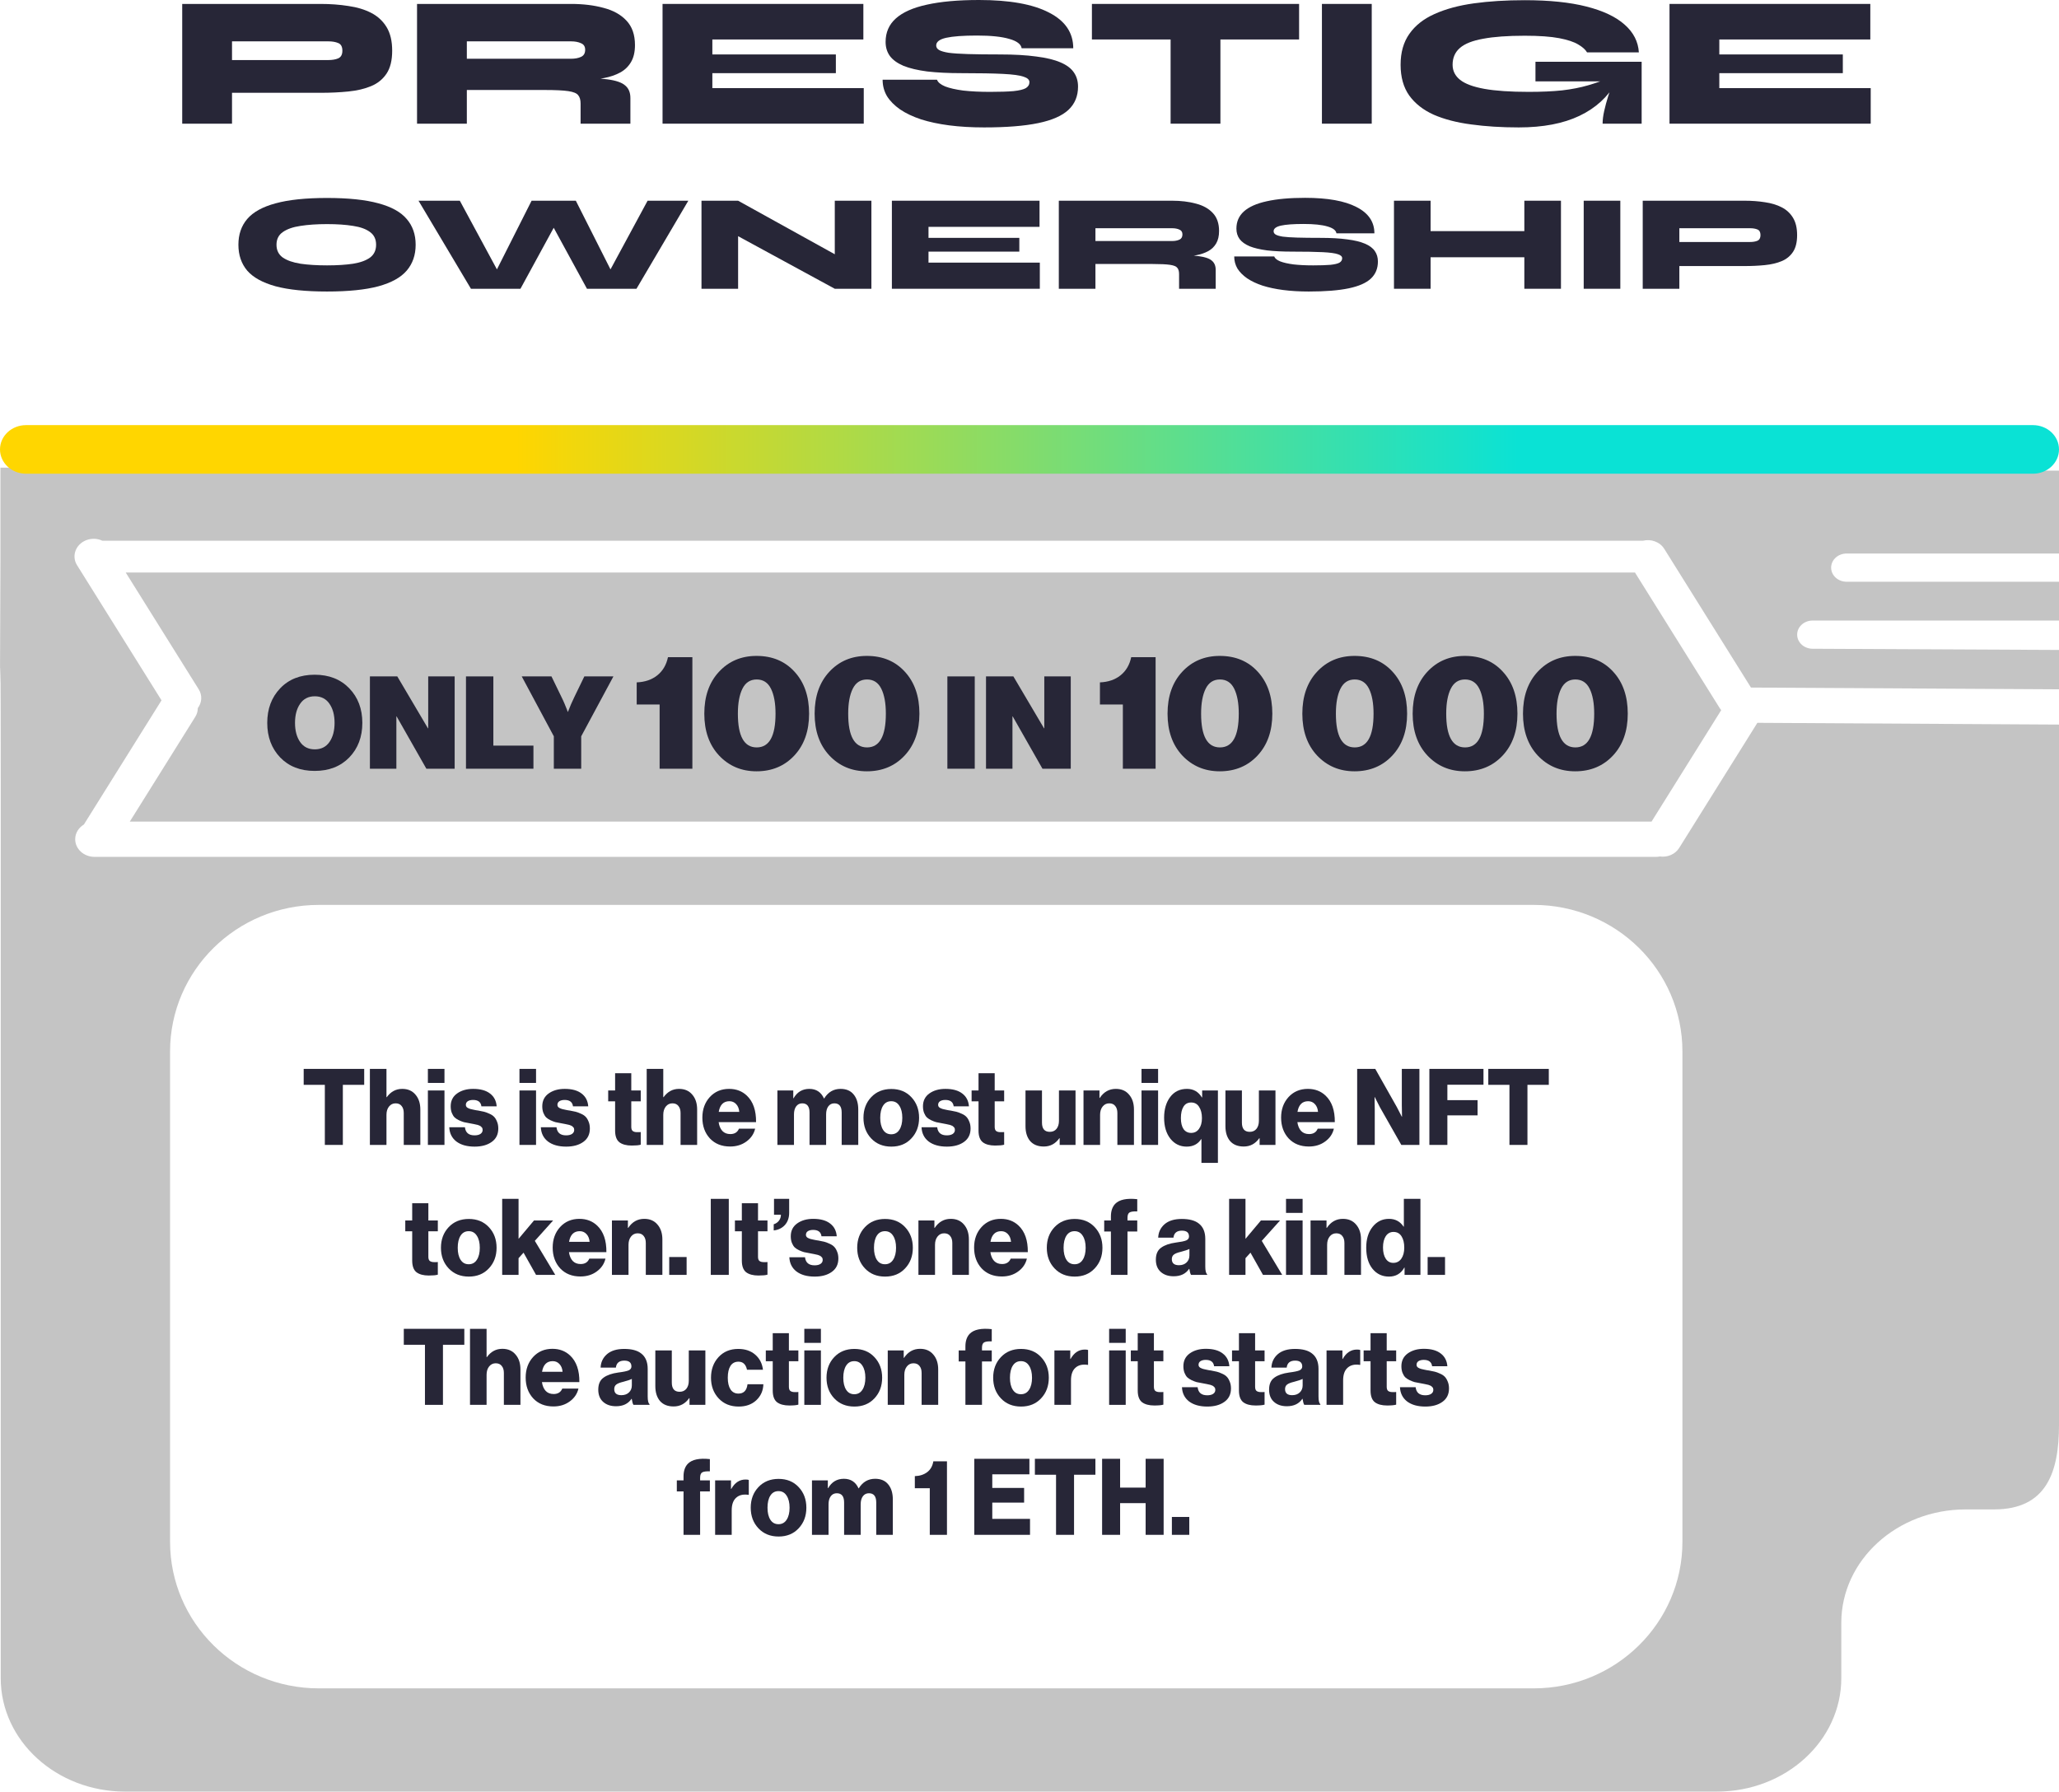 <svg width="339" height="295" viewBox="0 0 339 295" fill="none" xmlns="http://www.w3.org/2000/svg">
<path fill-rule="evenodd" clip-rule="evenodd" d="M0.072 92.255C0.072 80.937 0.072 92.255 0.073 77L339 77.492C339 91.141 339 77.492 339 91.141H304.031C302.624 91.141 301.483 92.181 301.483 93.464C301.483 94.747 302.624 95.787 304.031 95.787H339C339 102.176 339 95.787 339 102.176H298.438C297.031 102.176 295.89 103.216 295.89 104.499C295.89 105.782 297.031 106.822 298.438 106.822L339 107.018C339 110.463 339 110.436 339 112.146V113.499L288.284 113.211L274.012 90.375C273.288 89.216 271.82 88.7 270.478 89.039L270.472 89.039H16.862C15.944 88.602 14.809 88.594 13.844 89.108C12.341 89.91 11.821 91.679 12.683 93.058L26.592 115.313L13.941 135.555C13.901 135.619 13.864 135.684 13.829 135.75C12.957 136.268 12.38 137.165 12.38 138.185C12.38 139.789 13.806 141.089 15.565 141.089H272.622C272.85 141.089 273.073 141.067 273.288 141.026C274.526 141.199 275.804 140.676 276.465 139.62L289.23 119.194C289.266 119.136 289.3 119.078 289.331 119.019L339 119.307V234.63C339 242.47 336.907 248.536 328.308 248.536H323.642C312.328 248.536 303.156 256.898 303.156 267.213V276.323C303.156 286.638 293.984 295 282.67 295H20.606C9.292 295 0.12 286.638 0.12 276.323V155.41C0.12 145.095 0.12 155.41 0.12 130.147C0.119 83.639 -0.114 138.762 0.072 92.255ZM21.371 135.281H271.916L283.382 116.936C283.301 116.837 283.226 116.733 283.157 116.624L269.185 94.268H20.699L32.718 113.499C33.343 114.499 33.242 115.702 32.568 116.595C32.569 117.084 32.435 117.579 32.151 118.032L21.371 135.281Z" fill="#C4C4C4"/>
<path d="M28 173.136C28 159.806 38.961 149 52.482 149H252.518C266.039 149 277 159.806 277 173.136V253.864C277 267.194 266.039 278 252.518 278H52.482C38.961 278 28 267.194 28 253.864V173.136Z" fill="white"/>
<path d="M37.675 15.281V9.889H54.042C54.698 9.889 55.244 9.797 55.682 9.612C56.141 9.407 56.37 8.986 56.37 8.349C56.37 7.692 56.141 7.271 55.682 7.086C55.244 6.901 54.698 6.808 54.042 6.808H38.2V20.364H30V0.647H52.763C54.403 0.647 55.933 0.76 57.354 0.986C58.797 1.191 60.055 1.571 61.126 2.126C62.198 2.68 63.039 3.461 63.652 4.467C64.264 5.473 64.57 6.767 64.57 8.349C64.57 9.93 64.264 11.183 63.652 12.107C63.039 13.032 62.198 13.72 61.126 14.171C60.055 14.623 58.797 14.921 57.354 15.065C55.933 15.209 54.403 15.281 52.763 15.281H37.675Z" fill="#272637"/>
<path d="M68.662 20.364V0.647H94.016C96.005 0.647 97.788 0.863 99.362 1.294C100.958 1.705 102.215 2.403 103.134 3.389C104.074 4.375 104.544 5.72 104.544 7.425C104.544 8.554 104.326 9.489 103.888 10.228C103.451 10.967 102.85 11.543 102.084 11.953C101.319 12.364 100.444 12.662 99.46 12.847C98.476 13.032 97.449 13.145 96.377 13.186L93.983 12.754C96.585 12.775 98.586 12.878 99.985 13.062C101.406 13.247 102.39 13.586 102.937 14.079C103.506 14.551 103.79 15.239 103.79 16.143V20.364H95.59V17.067C95.59 16.451 95.459 15.989 95.197 15.681C94.956 15.352 94.409 15.127 93.556 15.003C92.726 14.88 91.436 14.818 89.686 14.818H76.862V20.364H68.662ZM76.862 9.674H94.016C94.672 9.674 95.218 9.571 95.656 9.366C96.115 9.16 96.344 8.77 96.344 8.195C96.344 7.661 96.115 7.301 95.656 7.117C95.218 6.911 94.672 6.808 94.016 6.808H76.862V9.674Z" fill="#272637"/>
<path d="M117.284 12.046V14.51H142.211V20.364H109.084V0.647H142.146V6.5H117.284V8.965H137.619V12.046H117.284Z" fill="#272637"/>
<path d="M145.316 13.124H154.27C154.423 13.555 154.871 13.925 155.615 14.233C156.358 14.521 157.353 14.747 158.599 14.911C159.867 15.055 161.333 15.127 162.994 15.127C164.634 15.127 165.924 15.085 166.865 15.003C167.827 14.901 168.505 14.736 168.898 14.51C169.292 14.264 169.489 13.935 169.489 13.524C169.489 13.134 169.171 12.836 168.537 12.631C167.903 12.405 166.777 12.251 165.159 12.169C163.541 12.087 161.267 12.046 158.337 12.046C156.15 12.046 154.259 11.953 152.663 11.768C151.088 11.563 149.787 11.255 148.76 10.844C147.754 10.413 147.01 9.879 146.529 9.242C146.048 8.585 145.808 7.805 145.808 6.901C145.808 5.34 146.365 4.056 147.48 3.05C148.617 2.023 150.323 1.263 152.597 0.77C154.893 0.257 157.757 0 161.19 0C166.22 0 170.057 0.688 172.703 2.064C175.37 3.42 176.704 5.381 176.704 7.948H168.209C168.1 7.271 167.422 6.757 166.176 6.408C164.929 6.038 163.158 5.853 160.862 5.853C158.588 5.853 156.894 5.977 155.779 6.223C154.685 6.47 154.139 6.891 154.139 7.486C154.139 7.794 154.292 8.041 154.598 8.226C154.904 8.41 155.429 8.565 156.172 8.688C156.937 8.79 158.009 8.862 159.386 8.903C160.764 8.944 162.513 8.965 164.634 8.965C166.974 8.965 168.964 9.078 170.604 9.304C172.244 9.509 173.567 9.828 174.572 10.259C175.6 10.69 176.344 11.245 176.803 11.922C177.262 12.58 177.491 13.36 177.491 14.264C177.491 15.825 176.967 17.098 175.917 18.084C174.868 19.07 173.206 19.799 170.932 20.271C168.658 20.744 165.684 20.98 162.01 20.98C159.933 20.98 158.02 20.867 156.271 20.641C154.543 20.415 153.002 20.087 151.646 19.655C150.29 19.203 149.142 18.659 148.202 18.022C147.262 17.365 146.54 16.636 146.037 15.835C145.556 15.014 145.316 14.11 145.316 13.124Z" fill="#272637"/>
<path d="M179.776 0.647H213.887V6.5H179.776V0.647ZM192.732 6.1H200.932V20.364H192.732V6.1Z" fill="#272637"/>
<path d="M217.646 0.647H225.846V20.364H217.646V0.647Z" fill="#272637"/>
<path d="M250.049 20.98C247.207 20.98 244.594 20.816 242.21 20.487C239.849 20.179 237.793 19.645 236.044 18.885C234.317 18.105 232.972 17.047 232.01 15.712C231.07 14.377 230.599 12.693 230.599 10.659C230.599 8.626 231.081 6.932 232.043 5.576C233.005 4.2 234.382 3.112 236.175 2.311C237.99 1.489 240.144 0.904 242.637 0.555C245.151 0.205 247.95 0.031 251.033 0.031C255.078 0.031 258.468 0.38 261.201 1.078C263.956 1.777 266.055 2.773 267.498 4.067C268.942 5.34 269.718 6.86 269.827 8.626H261.299C261.037 8.174 260.556 7.743 259.856 7.332C259.156 6.901 258.107 6.552 256.708 6.285C255.308 6.018 253.417 5.884 251.033 5.884C248.234 5.884 245.96 6.049 244.211 6.377C242.462 6.685 241.183 7.188 240.374 7.887C239.565 8.585 239.16 9.509 239.16 10.659C239.16 11.666 239.575 12.498 240.406 13.155C241.237 13.812 242.571 14.305 244.408 14.634C246.245 14.962 248.672 15.127 251.689 15.127C253.81 15.127 255.647 15.044 257.199 14.88C258.774 14.695 260.195 14.418 261.463 14.048C262.753 13.679 264.033 13.216 265.301 12.662L266.088 13.555C264.732 15.958 262.721 17.797 260.053 19.07C257.385 20.343 254.051 20.98 250.049 20.98ZM263.858 20.364C263.858 19.748 263.945 19.049 264.12 18.269C264.295 17.488 264.514 16.677 264.776 15.835C265.06 14.973 265.334 14.161 265.596 13.401H252.804V10.166H270.286V20.364H263.858Z" fill="#272637"/>
<path d="M283.073 12.046V14.51H308V20.364H274.873V0.647H307.934V6.5H283.073V8.965H303.408V12.046H283.073Z" fill="#272637"/>
<path d="M53.843 48C50.338 48 47.516 47.713 45.378 47.139C43.239 46.55 41.68 45.689 40.699 44.557C39.734 43.409 39.252 41.989 39.252 40.298C39.252 38.607 39.734 37.195 40.699 36.062C41.68 34.914 43.239 34.053 45.378 33.48C47.516 32.891 50.338 32.596 53.843 32.596C57.348 32.596 60.169 32.891 62.308 33.48C64.446 34.053 65.998 34.914 66.963 36.062C67.943 37.195 68.434 38.607 68.434 40.298C68.434 41.989 67.943 43.409 66.963 44.557C65.998 45.689 64.446 46.55 62.308 47.139C60.169 47.713 57.348 48 53.843 48ZM53.843 43.696C55.499 43.696 56.93 43.605 58.136 43.424C59.342 43.228 60.274 42.888 60.933 42.405C61.592 41.907 61.922 41.204 61.922 40.298C61.922 39.392 61.592 38.697 60.933 38.214C60.274 37.716 59.342 37.376 58.136 37.195C56.93 36.998 55.499 36.9 53.843 36.9C52.187 36.9 50.732 36.998 49.478 37.195C48.24 37.376 47.267 37.716 46.559 38.214C45.868 38.697 45.523 39.392 45.523 40.298C45.523 41.204 45.868 41.907 46.559 42.405C47.267 42.888 48.24 43.228 49.478 43.424C50.732 43.605 52.187 43.696 53.843 43.696Z" fill="#272637"/>
<path d="M77.538 47.547L68.905 33.049H75.706L82.989 46.528L80.698 46.573L87.523 33.049H94.806L101.631 46.573L99.34 46.528L106.623 33.049H113.328L104.791 47.547H96.639L89.983 35.337H92.346L85.69 47.547H77.538Z" fill="#272637"/>
<path d="M139.684 43.107L137.441 44.308V33.049H143.47V47.547H137.441L119.281 37.67L121.524 36.447V47.547H115.495V33.049H121.524L139.684 43.107Z" fill="#272637"/>
<path d="M152.871 41.431V43.243H171.2V47.547H146.842V33.049H171.152V37.353H152.871V39.166H167.824V41.431H152.871Z" fill="#272637"/>
<path d="M174.327 47.547V33.049H192.969C194.432 33.049 195.742 33.208 196.9 33.525C198.074 33.827 198.998 34.34 199.673 35.065C200.365 35.79 200.711 36.779 200.711 38.033C200.711 38.863 200.55 39.551 200.228 40.094C199.907 40.638 199.464 41.061 198.902 41.363C198.339 41.665 197.696 41.884 196.972 42.02C196.249 42.156 195.493 42.239 194.705 42.269L192.945 41.952C194.858 41.967 196.329 42.042 197.358 42.178C198.403 42.314 199.127 42.563 199.529 42.926C199.947 43.273 200.156 43.779 200.156 44.444V47.547H194.127V45.123C194.127 44.67 194.03 44.33 193.837 44.104C193.66 43.862 193.258 43.696 192.631 43.605C192.02 43.515 191.072 43.469 189.786 43.469H180.356V47.547H174.327ZM180.356 39.687H192.969C193.451 39.687 193.853 39.611 194.175 39.46C194.512 39.309 194.681 39.022 194.681 38.599C194.681 38.206 194.512 37.942 194.175 37.806C193.853 37.655 193.451 37.58 192.969 37.58H180.356V39.687Z" fill="#272637"/>
<path d="M203.205 42.224H209.789C209.901 42.541 210.231 42.813 210.777 43.039C211.324 43.251 212.056 43.417 212.972 43.537C213.905 43.643 214.982 43.696 216.204 43.696C217.41 43.696 218.358 43.666 219.05 43.605C219.757 43.53 220.255 43.409 220.545 43.243C220.834 43.062 220.979 42.82 220.979 42.518C220.979 42.231 220.746 42.012 220.28 41.861C219.813 41.695 218.985 41.582 217.795 41.521C216.606 41.461 214.934 41.431 212.779 41.431C211.171 41.431 209.781 41.363 208.607 41.227C207.449 41.076 206.493 40.849 205.737 40.547C204.997 40.23 204.451 39.837 204.097 39.369C203.743 38.886 203.566 38.312 203.566 37.648C203.566 36.5 203.976 35.556 204.796 34.816C205.633 34.061 206.887 33.502 208.559 33.14C210.247 32.762 212.353 32.574 214.877 32.574C218.575 32.574 221.397 33.08 223.342 34.091C225.304 35.088 226.285 36.53 226.285 38.418H220.038C219.958 37.92 219.46 37.542 218.543 37.285C217.627 37.014 216.324 36.878 214.636 36.878C212.964 36.878 211.718 36.968 210.898 37.149C210.094 37.331 209.692 37.64 209.692 38.078C209.692 38.305 209.805 38.486 210.03 38.622C210.255 38.758 210.641 38.871 211.187 38.962C211.75 39.037 212.538 39.09 213.551 39.12C214.564 39.15 215.85 39.166 217.41 39.166C219.13 39.166 220.593 39.248 221.799 39.415C223.005 39.566 223.977 39.8 224.717 40.117C225.473 40.434 226.019 40.842 226.357 41.34C226.695 41.823 226.863 42.397 226.863 43.062C226.863 44.209 226.478 45.146 225.706 45.871C224.934 46.596 223.712 47.132 222.04 47.479C220.368 47.826 218.181 48 215.48 48C213.953 48 212.546 47.917 211.26 47.751C209.99 47.585 208.856 47.343 207.859 47.026C206.862 46.694 206.018 46.294 205.327 45.825C204.636 45.342 204.105 44.806 203.735 44.217C203.382 43.613 203.205 42.949 203.205 42.224Z" fill="#272637"/>
<path d="M234.669 38.056H251.648V42.359H234.669V38.056ZM250.972 33.049H257.001V47.547H250.972V33.049ZM229.508 33.049H235.537V47.547H229.508V33.049Z" fill="#272637"/>
<path d="M260.746 33.049H266.775V47.547H260.746V33.049Z" fill="#272637"/>
<path d="M276.107 43.809V39.845H288.141C288.623 39.845 289.025 39.777 289.347 39.641C289.685 39.49 289.853 39.181 289.853 38.712C289.853 38.229 289.685 37.92 289.347 37.784C289.025 37.648 288.623 37.58 288.141 37.58H276.493V47.547H270.463V33.049H287.201C288.406 33.049 289.532 33.132 290.577 33.298C291.638 33.45 292.563 33.729 293.35 34.137C294.138 34.544 294.757 35.118 295.207 35.858C295.658 36.598 295.883 37.55 295.883 38.712C295.883 39.875 295.658 40.797 295.207 41.476C294.757 42.156 294.138 42.661 293.35 42.994C292.563 43.326 291.638 43.545 290.577 43.651C289.532 43.756 288.406 43.809 287.201 43.809H276.107Z" fill="#272637"/>
<path d="M0 74C0 71.791 1.919 70 4.286 70H334.714C337.081 70 339 71.791 339 74C339 76.209 337.081 78 334.714 78H4.286C1.919 78 0 76.209 0 74Z" fill="url(#paint0_linear_678_34)"/>
<g filter="url(#filter0_d_678_34)">
<path d="M57.5 120.725C56.062 122.199 54.164 122.936 51.807 122.936C49.449 122.936 47.558 122.199 46.135 120.725C44.712 119.237 44 117.338 44 115.028C44 112.718 44.712 110.819 46.135 109.331C47.558 107.843 49.449 107.098 51.807 107.098C54.164 107.098 56.062 107.843 57.5 109.331C58.938 110.819 59.656 112.718 59.656 115.028C59.656 117.338 58.938 119.237 57.5 120.725ZM49.413 118.174C49.974 118.982 50.779 119.386 51.828 119.386C52.878 119.386 53.683 118.982 54.243 118.174C54.804 117.366 55.085 116.318 55.085 115.028C55.085 113.738 54.804 112.69 54.243 111.882C53.683 111.06 52.878 110.649 51.828 110.649C50.779 110.649 49.974 111.06 49.413 111.882C48.852 112.69 48.572 113.738 48.572 115.028C48.572 116.318 48.852 117.366 49.413 118.174Z" fill="#272637"/>
<path d="M60.904 122.575V107.375H65.411L70.458 115.921H70.501V107.375H74.857V122.575H70.199L65.303 113.965H65.26V122.575H60.904Z" fill="#272637"/>
<path d="M76.72 122.575V107.375H81.227V118.77H87.826V122.575H76.72Z" fill="#272637"/>
<path d="M91.184 122.575V117.239L85.9 107.375H90.796L92.435 110.755C92.607 111.095 92.78 111.471 92.952 111.882C93.125 112.293 93.254 112.612 93.341 112.838L93.47 113.2H93.513C93.844 112.335 94.196 111.52 94.57 110.755L96.209 107.375H100.996L95.691 117.239V122.575H91.184Z" fill="#272637"/>
<path d="M108.602 122.575V111.999H104.828V108.358C106.176 108.305 107.299 107.924 108.198 107.215C109.115 106.489 109.708 105.488 109.977 104.213H113.994V122.575H108.602Z" fill="#272637"/>
<path d="M124.559 123C122.079 123 120.021 122.132 118.386 120.396C116.768 118.66 115.959 116.366 115.959 113.513C115.959 110.661 116.759 108.367 118.359 106.631C119.976 104.877 122.043 104 124.559 104C127.146 104 129.231 104.868 130.813 106.604C132.412 108.34 133.212 110.643 133.212 113.513C133.212 116.366 132.403 118.66 130.786 120.396C129.168 122.132 127.092 123 124.559 123ZM121.486 113.513C121.486 117.216 122.519 119.067 124.586 119.067C126.652 119.067 127.686 117.216 127.686 113.513C127.686 111.777 127.434 110.404 126.931 109.394C126.428 108.385 125.646 107.88 124.586 107.88C123.525 107.88 122.743 108.385 122.24 109.394C121.737 110.404 121.486 111.777 121.486 113.513Z" fill="#272637"/>
<path d="M142.723 123C140.243 123 138.185 122.132 136.55 120.396C134.932 118.66 134.124 116.366 134.124 113.513C134.124 110.661 134.923 108.367 136.523 106.631C138.14 104.877 140.207 104 142.723 104C145.311 104 147.395 104.868 148.977 106.604C150.576 108.34 151.376 110.643 151.376 113.513C151.376 116.366 150.567 118.66 148.95 120.396C147.332 122.132 145.257 123 142.723 123ZM139.65 113.513C139.65 117.216 140.683 119.067 142.75 119.067C144.816 119.067 145.85 117.216 145.85 113.513C145.85 111.777 145.598 110.404 145.095 109.394C144.592 108.385 143.81 107.88 142.75 107.88C141.689 107.88 140.908 108.385 140.404 109.394C139.901 110.404 139.65 111.777 139.65 113.513Z" fill="#272637"/>
<path d="M155.979 122.575V107.375H160.486V122.575H155.979Z" fill="#272637"/>
<path d="M162.339 122.575V107.375H166.846L171.892 115.921H171.936V107.375H176.292V122.575H171.634L166.738 113.965H166.695V122.575H162.339Z" fill="#272637"/>
<path d="M184.871 122.575V111.999H181.097V108.358C182.445 108.305 183.568 107.924 184.466 107.215C185.383 106.489 185.976 105.488 186.245 104.213H190.262V122.575H184.871Z" fill="#272637"/>
<path d="M200.827 123C198.347 123 196.289 122.132 194.654 120.396C193.036 118.66 192.228 116.366 192.228 113.513C192.228 110.661 193.027 108.367 194.627 106.631C196.244 104.877 198.311 104 200.827 104C203.415 104 205.499 104.868 207.081 106.604C208.68 108.34 209.48 110.643 209.48 113.513C209.48 116.366 208.671 118.66 207.054 120.396C205.436 122.132 203.361 123 200.827 123ZM197.754 113.513C197.754 117.216 198.787 119.067 200.854 119.067C202.92 119.067 203.954 117.216 203.954 113.513C203.954 111.777 203.702 110.404 203.199 109.394C202.696 108.385 201.914 107.88 200.854 107.88C199.794 107.88 199.012 108.385 198.509 109.394C198.005 110.404 197.754 111.777 197.754 113.513Z" fill="#272637"/>
<path d="M223.019 123C220.539 123 218.481 122.132 216.846 120.396C215.228 118.66 214.42 116.366 214.42 113.513C214.42 110.661 215.219 108.367 216.819 106.631C218.436 104.877 220.503 104 223.019 104C225.607 104 227.691 104.868 229.273 106.604C230.872 108.34 231.672 110.643 231.672 113.513C231.672 116.366 230.863 118.66 229.246 120.396C227.628 122.132 225.553 123 223.019 123ZM219.946 113.513C219.946 117.216 220.979 119.067 223.046 119.067C225.112 119.067 226.146 117.216 226.146 113.513C226.146 111.777 225.894 110.404 225.391 109.394C224.888 108.385 224.106 107.88 223.046 107.88C221.985 107.88 221.204 108.385 220.7 109.394C220.197 110.404 219.946 111.777 219.946 113.513Z" fill="#272637"/>
<path d="M241.183 123C238.703 123 236.645 122.132 235.01 120.396C233.392 118.66 232.584 116.366 232.584 113.513C232.584 110.661 233.383 108.367 234.983 106.631C236.6 104.877 238.667 104 241.183 104C243.771 104 245.855 104.868 247.437 106.604C249.036 108.34 249.836 110.643 249.836 113.513C249.836 116.366 249.027 118.66 247.41 120.396C245.792 122.132 243.717 123 241.183 123ZM238.11 113.513C238.11 117.216 239.143 119.067 241.21 119.067C243.276 119.067 244.31 117.216 244.31 113.513C244.31 111.777 244.058 110.404 243.555 109.394C243.052 108.385 242.27 107.88 241.21 107.88C240.149 107.88 239.368 108.385 238.865 109.394C238.361 110.404 238.11 111.777 238.11 113.513Z" fill="#272637"/>
<path d="M259.347 123C256.867 123 254.809 122.132 253.174 120.396C251.556 118.66 250.748 116.366 250.748 113.513C250.748 110.661 251.547 108.367 253.147 106.631C254.764 104.877 256.831 104 259.347 104C261.935 104 264.019 104.868 265.601 106.604C267.2 108.34 268 110.643 268 113.513C268 116.366 267.191 118.66 265.574 120.396C263.956 122.132 261.881 123 259.347 123ZM256.274 113.513C256.274 117.216 257.307 119.067 259.374 119.067C261.441 119.067 262.474 117.216 262.474 113.513C262.474 111.777 262.222 110.404 261.719 109.394C261.216 108.385 260.434 107.88 259.374 107.88C258.314 107.88 257.532 108.385 257.029 109.394C256.525 110.404 256.274 111.777 256.274 113.513Z" fill="#272637"/>
</g>
<path d="M53.483 188.519V178.626H50V176H59.963V178.626H56.447V188.519H53.483Z" fill="#272637"/>
<path d="M60.899 188.519V176H63.629V180.657H63.679C64.338 179.747 65.186 179.292 66.224 179.292C67.151 179.292 67.876 179.607 68.401 180.237C68.937 180.856 69.205 181.673 69.205 182.689V188.519H66.475V183.266C66.475 182.776 66.358 182.391 66.124 182.111C65.901 181.819 65.571 181.673 65.136 181.673C64.689 181.673 64.327 181.848 64.047 182.198C63.768 182.548 63.629 183.004 63.629 183.564V188.519H60.899Z" fill="#272637"/>
<path d="M70.449 188.519V179.554H73.179V188.519H70.449ZM70.449 178.311V176H73.179V178.311H70.449Z" fill="#272637"/>
<path d="M78.139 188.799C76.888 188.799 75.889 188.519 75.141 187.959C74.405 187.387 74.014 186.605 73.969 185.613H76.548C76.648 186.5 77.173 186.943 78.122 186.943C78.535 186.943 78.859 186.867 79.093 186.716C79.339 186.552 79.462 186.33 79.462 186.05C79.462 185.957 79.451 185.875 79.428 185.805C79.406 185.735 79.367 185.671 79.311 185.613C79.255 185.554 79.199 185.502 79.144 185.455C79.099 185.408 79.026 185.367 78.926 185.332C78.825 185.286 78.736 185.251 78.658 185.227C78.591 185.204 78.485 185.181 78.34 185.157C78.206 185.122 78.1 185.099 78.022 185.087C77.943 185.064 77.821 185.041 77.653 185.017C77.486 184.982 77.363 184.959 77.285 184.947C76.928 184.889 76.626 184.831 76.381 184.772C76.135 184.702 75.862 184.597 75.56 184.457C75.27 184.317 75.03 184.159 74.84 183.984C74.661 183.797 74.511 183.552 74.388 183.249C74.265 182.934 74.204 182.572 74.204 182.163C74.204 181.253 74.555 180.547 75.259 180.045C75.962 179.543 76.844 179.292 77.904 179.292C79.099 179.292 80.025 179.549 80.684 180.062C81.343 180.564 81.706 181.264 81.772 182.163H79.261C79.171 181.463 78.714 181.113 77.888 181.113C77.53 181.113 77.24 181.183 77.017 181.323C76.805 181.463 76.699 181.667 76.699 181.936C76.699 182.006 76.71 182.07 76.732 182.128C76.754 182.187 76.788 182.239 76.833 182.286C76.888 182.333 76.939 182.373 76.983 182.408C77.039 182.443 77.112 182.478 77.201 182.513C77.29 182.548 77.368 182.578 77.436 182.601C77.514 182.624 77.614 182.648 77.737 182.671C77.871 182.694 77.977 182.718 78.055 182.741C78.144 182.753 78.262 182.776 78.407 182.811C78.552 182.834 78.669 182.852 78.758 182.864C79.138 182.934 79.451 182.998 79.696 183.056C79.942 183.115 80.226 183.22 80.55 183.371C80.885 183.511 81.147 183.681 81.337 183.879C81.527 184.066 81.689 184.329 81.823 184.667C81.968 184.994 82.04 185.379 82.04 185.823C82.04 186.78 81.678 187.515 80.952 188.029C80.237 188.542 79.3 188.799 78.139 188.799Z" fill="#272637"/>
<path d="M85.526 188.519V179.554H88.256V188.519H85.526ZM85.526 178.311V176H88.256V178.311H85.526Z" fill="#272637"/>
<path d="M93.216 188.799C91.966 188.799 90.966 188.519 90.219 187.959C89.482 187.387 89.091 186.605 89.046 185.613H91.625C91.725 186.5 92.25 186.943 93.199 186.943C93.612 186.943 93.936 186.867 94.17 186.716C94.416 186.552 94.539 186.33 94.539 186.05C94.539 185.957 94.528 185.875 94.505 185.805C94.483 185.735 94.444 185.671 94.388 185.613C94.332 185.554 94.276 185.502 94.221 185.455C94.176 185.408 94.103 185.367 94.003 185.332C93.902 185.286 93.813 185.251 93.735 185.227C93.668 185.204 93.562 185.181 93.417 185.157C93.283 185.122 93.177 185.099 93.099 185.087C93.02 185.064 92.898 185.041 92.73 185.017C92.563 184.982 92.44 184.959 92.362 184.947C92.005 184.889 91.703 184.831 91.458 184.772C91.212 184.702 90.939 184.597 90.637 184.457C90.347 184.317 90.107 184.159 89.917 183.984C89.739 183.797 89.588 183.552 89.465 183.249C89.342 182.934 89.281 182.572 89.281 182.163C89.281 181.253 89.632 180.547 90.336 180.045C91.039 179.543 91.921 179.292 92.981 179.292C94.176 179.292 95.102 179.549 95.761 180.062C96.42 180.564 96.782 181.264 96.85 182.163H94.338C94.248 181.463 93.791 181.113 92.965 181.113C92.607 181.113 92.317 181.183 92.094 181.323C91.882 181.463 91.776 181.667 91.776 181.936C91.776 182.006 91.787 182.07 91.809 182.128C91.832 182.187 91.865 182.239 91.91 182.286C91.966 182.333 92.016 182.373 92.06 182.408C92.116 182.443 92.189 182.478 92.278 182.513C92.367 182.548 92.446 182.578 92.513 182.601C92.591 182.624 92.691 182.648 92.814 182.671C92.948 182.694 93.054 182.718 93.132 182.741C93.221 182.753 93.339 182.776 93.484 182.811C93.629 182.834 93.746 182.852 93.835 182.864C94.215 182.934 94.528 182.998 94.773 183.056C95.019 183.115 95.303 183.22 95.627 183.371C95.962 183.511 96.224 183.681 96.414 183.879C96.604 184.066 96.766 184.329 96.9 184.667C97.045 184.994 97.117 185.379 97.117 185.823C97.117 186.78 96.755 187.515 96.029 188.029C95.314 188.542 94.377 188.799 93.216 188.799Z" fill="#272637"/>
<path d="M104.003 188.624C103.132 188.624 102.457 188.443 101.976 188.081C101.508 187.708 101.273 187.066 101.273 186.155V181.34H100.135V179.554H101.273V176.718H103.936V179.554H105.493V181.34H103.936V185.543C103.936 185.869 104.014 186.097 104.17 186.225C104.338 186.354 104.578 186.418 104.89 186.418C104.979 186.418 105.097 186.418 105.242 186.418C105.387 186.406 105.471 186.401 105.493 186.401V188.484C105.18 188.578 104.684 188.624 104.003 188.624Z" fill="#272637"/>
<path d="M106.474 188.519V176H109.203V180.657H109.254C109.912 179.747 110.761 179.292 111.799 179.292C112.725 179.292 113.451 179.607 113.976 180.237C114.512 180.856 114.779 181.673 114.779 182.689V188.519H112.05V183.266C112.05 182.776 111.933 182.391 111.698 182.111C111.475 181.819 111.146 181.673 110.71 181.673C110.264 181.673 109.901 181.848 109.622 182.198C109.343 182.548 109.203 183.004 109.203 183.564V188.519H106.474Z" fill="#272637"/>
<path d="M120.21 188.782C118.826 188.782 117.715 188.338 116.878 187.451C116.052 186.552 115.639 185.408 115.639 184.019C115.639 182.665 116.046 181.539 116.861 180.64C117.687 179.741 118.748 179.292 120.043 179.292C121.215 179.292 122.192 179.665 122.973 180.412C124 181.393 124.502 182.846 124.48 184.772H118.318C118.407 185.391 118.614 185.875 118.937 186.225C119.261 186.564 119.697 186.733 120.244 186.733C120.947 186.733 121.421 186.436 121.667 185.84H124.329C124.128 186.704 123.648 187.41 122.889 187.959C122.141 188.507 121.248 188.782 120.21 188.782ZM118.335 183.074H121.717C121.672 182.537 121.499 182.111 121.198 181.796C120.908 181.48 120.539 181.323 120.093 181.323C119.122 181.323 118.536 181.906 118.335 183.074Z" fill="#272637"/>
<path d="M127.994 188.519V179.554H130.606V180.833H130.656C131.248 179.805 132.113 179.292 133.252 179.292C134.379 179.292 135.183 179.817 135.663 180.868H135.697C136.344 179.817 137.243 179.292 138.393 179.292C139.341 179.292 140.061 179.601 140.553 180.22C141.055 180.827 141.306 181.65 141.306 182.689V188.519H138.577V183.196C138.577 182.181 138.175 181.673 137.371 181.673C136.947 181.673 136.612 181.842 136.366 182.181C136.132 182.508 136.015 182.945 136.015 183.494V188.519H133.285V183.196C133.285 182.181 132.883 181.673 132.08 181.673C131.655 181.673 131.321 181.842 131.075 182.181C130.841 182.508 130.723 182.945 130.723 183.494V188.519H127.994Z" fill="#272637"/>
<path d="M145.394 186.033C145.707 186.523 146.153 186.768 146.734 186.768C147.314 186.768 147.761 186.523 148.073 186.033C148.397 185.543 148.559 184.883 148.559 184.054C148.559 183.225 148.397 182.566 148.073 182.076C147.761 181.574 147.314 181.323 146.734 181.323C146.153 181.323 145.707 181.568 145.394 182.058C145.082 182.548 144.925 183.214 144.925 184.054C144.925 184.883 145.082 185.543 145.394 186.033ZM150.049 187.451C149.212 188.35 148.113 188.799 146.751 188.799C145.389 188.799 144.284 188.35 143.435 187.451C142.587 186.552 142.163 185.42 142.163 184.054C142.163 182.689 142.587 181.556 143.435 180.657C144.284 179.759 145.389 179.309 146.751 179.309C148.113 179.309 149.212 179.759 150.049 180.657C150.898 181.556 151.322 182.689 151.322 184.054C151.322 185.42 150.898 186.552 150.049 187.451Z" fill="#272637"/>
<path d="M155.895 188.799C154.645 188.799 153.646 188.519 152.898 187.959C152.161 187.387 151.77 186.605 151.726 185.613H154.304C154.405 186.5 154.929 186.943 155.878 186.943C156.291 186.943 156.615 186.867 156.85 186.716C157.095 186.552 157.218 186.33 157.218 186.05C157.218 185.957 157.207 185.875 157.184 185.805C157.162 185.735 157.123 185.671 157.067 185.613C157.011 185.554 156.956 185.502 156.9 185.455C156.855 185.408 156.783 185.367 156.682 185.332C156.582 185.286 156.492 185.251 156.414 185.227C156.347 185.204 156.241 185.181 156.096 185.157C155.962 185.122 155.856 185.099 155.778 185.087C155.7 185.064 155.577 185.041 155.41 185.017C155.242 184.982 155.119 184.959 155.041 184.947C154.684 184.889 154.382 184.831 154.137 184.772C153.891 184.702 153.618 184.597 153.316 184.457C153.026 184.317 152.786 184.159 152.596 183.984C152.418 183.797 152.267 183.552 152.144 183.249C152.021 182.934 151.96 182.572 151.96 182.163C151.96 181.253 152.312 180.547 153.015 180.045C153.718 179.543 154.6 179.292 155.661 179.292C156.855 179.292 157.782 179.549 158.44 180.062C159.099 180.564 159.462 181.264 159.529 182.163H157.017C156.928 181.463 156.47 181.113 155.644 181.113C155.287 181.113 154.996 181.183 154.773 181.323C154.561 181.463 154.455 181.667 154.455 181.936C154.455 182.006 154.466 182.07 154.489 182.128C154.511 182.187 154.544 182.239 154.589 182.286C154.645 182.333 154.695 182.373 154.74 182.408C154.796 182.443 154.868 182.478 154.957 182.513C155.047 182.548 155.125 182.578 155.192 182.601C155.27 182.624 155.37 182.648 155.493 182.671C155.627 182.694 155.733 182.718 155.811 182.741C155.901 182.753 156.018 182.776 156.163 182.811C156.308 182.834 156.425 182.852 156.515 182.864C156.894 182.934 157.207 182.998 157.452 183.056C157.698 183.115 157.983 183.22 158.306 183.371C158.641 183.511 158.904 183.681 159.093 183.879C159.283 184.066 159.445 184.329 159.579 184.667C159.724 184.994 159.797 185.379 159.797 185.823C159.797 186.78 159.434 187.515 158.708 188.029C157.994 188.542 157.056 188.799 155.895 188.799Z" fill="#272637"/>
<path d="M163.837 188.624C162.966 188.624 162.29 188.443 161.81 188.081C161.342 187.708 161.107 187.066 161.107 186.155V181.34H159.968V179.554H161.107V176.718H163.77V179.554H165.327V181.34H163.77V185.543C163.77 185.869 163.848 186.097 164.004 186.225C164.171 186.354 164.411 186.418 164.724 186.418C164.813 186.418 164.931 186.418 165.076 186.418C165.221 186.406 165.305 186.401 165.327 186.401V188.484C165.014 188.578 164.518 188.624 163.837 188.624Z" fill="#272637"/>
<path d="M171.855 188.782C170.884 188.782 170.136 188.484 169.611 187.889C169.098 187.282 168.841 186.465 168.841 185.438V179.554H171.554V184.842C171.554 185.858 171.983 186.365 172.843 186.365C173.312 186.365 173.68 186.202 173.948 185.875C174.216 185.537 174.35 185.099 174.35 184.562V179.554H177.079V188.519H174.467V187.416H174.417C173.77 188.327 172.916 188.782 171.855 188.782Z" fill="#272637"/>
<path d="M178.392 188.519V179.554H181.021V180.78H181.072C181.73 179.788 182.612 179.292 183.717 179.292C184.644 179.292 185.369 179.607 185.894 180.237C186.43 180.856 186.698 181.673 186.698 182.689V188.519H183.968V183.266C183.968 182.776 183.851 182.391 183.617 182.111C183.394 181.819 183.064 181.673 182.629 181.673C182.182 181.673 181.82 181.848 181.54 182.198C181.261 182.548 181.122 183.004 181.122 183.564V188.519H178.392Z" fill="#272637"/>
<path d="M187.942 188.519V179.554H190.672V188.519H187.942ZM187.942 178.311V176H190.672V178.311H187.942Z" fill="#272637"/>
<path d="M197.809 191.478V187.574H197.758C197.223 188.391 196.43 188.799 195.381 188.799C194.287 188.799 193.394 188.367 192.701 187.504C192.009 186.628 191.663 185.473 191.663 184.037C191.663 182.648 191.998 181.51 192.668 180.622C193.338 179.735 194.259 179.292 195.431 179.292C196.491 179.292 197.306 179.759 197.876 180.692H197.926V179.554H200.521V191.478H197.809ZM196.117 186.541C196.664 186.541 197.094 186.319 197.407 185.875C197.73 185.432 197.892 184.842 197.892 184.107C197.892 183.348 197.736 182.729 197.423 182.251C197.122 181.772 196.687 181.533 196.117 181.533C195.548 181.533 195.124 181.766 194.845 182.233C194.566 182.689 194.426 183.313 194.426 184.107C194.426 184.877 194.571 185.478 194.862 185.91C195.163 186.33 195.582 186.541 196.117 186.541Z" fill="#272637"/>
<path d="M204.773 188.782C203.801 188.782 203.054 188.484 202.529 187.889C202.015 187.282 201.759 186.465 201.759 185.438V179.554H204.471V184.842C204.471 185.858 204.901 186.365 205.761 186.365C206.23 186.365 206.598 186.202 206.866 185.875C207.134 185.537 207.268 185.099 207.268 184.562V179.554H209.997V188.519H207.385V187.416H207.335C206.687 188.327 205.833 188.782 204.773 188.782Z" fill="#272637"/>
<path d="M215.496 188.782C214.112 188.782 213.001 188.338 212.164 187.451C211.338 186.552 210.925 185.408 210.925 184.019C210.925 182.665 211.332 181.539 212.147 180.64C212.973 179.741 214.034 179.292 215.329 179.292C216.501 179.292 217.478 179.665 218.259 180.412C219.286 181.393 219.789 182.846 219.766 184.772H213.604C213.693 185.391 213.9 185.875 214.224 186.225C214.547 186.564 214.983 186.733 215.53 186.733C216.233 186.733 216.708 186.436 216.953 185.84H219.616C219.415 186.704 218.935 187.41 218.176 187.959C217.428 188.507 216.535 188.782 215.496 188.782ZM213.621 183.074H217.003C216.959 182.537 216.786 182.111 216.484 181.796C216.194 181.48 215.826 181.323 215.379 181.323C214.408 181.323 213.822 181.906 213.621 183.074Z" fill="#272637"/>
<path d="M223.448 188.519V176H226.428L229.978 182.286L230.799 183.879H230.832C230.81 182.875 230.799 182.227 230.799 181.936V176H233.696V188.519H230.715L227.198 182.321L226.344 180.64H226.311C226.333 181.714 226.344 182.397 226.344 182.689V188.519H223.448Z" fill="#272637"/>
<path d="M235.336 188.519V176H244.244V178.609H238.3V181.148H243.273V183.652H238.3V188.519H235.336Z" fill="#272637"/>
<path d="M248.52 188.519V178.626H245.037V176H255V178.626H251.484V188.519H248.52Z" fill="#272637"/>
<path d="M70.594 210.024C69.724 210.024 69.048 209.843 68.568 209.482C68.099 209.108 67.865 208.466 67.865 207.556V202.741H66.726V200.955H67.865V198.118H70.527V200.955H72.085V202.741H70.527V206.943C70.527 207.27 70.606 207.497 70.762 207.626C70.929 207.754 71.169 207.818 71.482 207.818C71.571 207.818 71.688 207.818 71.834 207.818C71.979 207.807 72.062 207.801 72.085 207.801V209.884C71.772 209.978 71.275 210.024 70.594 210.024Z" fill="#272637"/>
<path d="M75.831 207.433C76.143 207.923 76.59 208.168 77.17 208.168C77.751 208.168 78.197 207.923 78.51 207.433C78.834 206.943 78.995 206.283 78.995 205.455C78.995 204.626 78.834 203.966 78.51 203.476C78.197 202.974 77.751 202.723 77.17 202.723C76.59 202.723 76.143 202.968 75.831 203.458C75.518 203.949 75.362 204.614 75.362 205.455C75.362 206.283 75.518 206.943 75.831 207.433ZM80.486 208.851C79.648 209.75 78.549 210.2 77.187 210.2C75.825 210.2 74.72 209.75 73.871 208.851C73.023 207.953 72.599 206.82 72.599 205.455C72.599 204.089 73.023 202.957 73.871 202.058C74.72 201.159 75.825 200.709 77.187 200.709C78.549 200.709 79.648 201.159 80.486 202.058C81.334 202.957 81.758 204.089 81.758 205.455C81.758 206.82 81.334 207.953 80.486 208.851Z" fill="#272637"/>
<path d="M82.681 209.919V197.4H85.377V203.984L87.922 200.955H91.07L88.056 204.316L91.422 209.919H88.257L86.198 206.26L85.377 207.17V209.919H82.681Z" fill="#272637"/>
<path d="M95.567 210.182C94.183 210.182 93.072 209.738 92.235 208.851C91.409 207.953 90.995 206.809 90.995 205.419C90.995 204.065 91.403 202.939 92.218 202.04C93.044 201.141 94.104 200.692 95.399 200.692C96.572 200.692 97.548 201.066 98.33 201.813C99.357 202.793 99.859 204.246 99.837 206.172H93.675C93.764 206.791 93.97 207.275 94.294 207.626C94.618 207.964 95.053 208.133 95.6 208.133C96.304 208.133 96.778 207.836 97.024 207.24H99.686C99.485 208.104 99.005 208.81 98.246 209.359C97.498 209.908 96.605 210.182 95.567 210.182ZM93.691 204.474H97.074C97.029 203.937 96.856 203.511 96.555 203.196C96.264 202.881 95.896 202.723 95.45 202.723C94.478 202.723 93.892 203.307 93.691 204.474Z" fill="#272637"/>
<path d="M100.751 209.919V200.955H103.38V202.18H103.43C104.088 201.188 104.97 200.692 106.075 200.692C107.002 200.692 107.728 201.007 108.252 201.637C108.788 202.256 109.056 203.073 109.056 204.089V209.919H106.327V204.667C106.327 204.176 106.209 203.791 105.975 203.511C105.752 203.219 105.422 203.073 104.987 203.073C104.541 203.073 104.178 203.248 103.899 203.599C103.62 203.949 103.48 204.404 103.48 204.964V209.919H100.751Z" fill="#272637"/>
<path d="M110.183 209.919V206.978H113.047V209.919H110.183Z" fill="#272637"/>
<path d="M117.026 209.919V197.4H119.99V209.919H117.026Z" fill="#272637"/>
<path d="M124.868 210.024C123.998 210.024 123.322 209.843 122.842 209.482C122.373 209.108 122.139 208.466 122.139 207.556V202.741H121V200.955H122.139V198.118H124.801V200.955H126.359V202.741H124.801V206.943C124.801 207.27 124.88 207.497 125.036 207.626C125.203 207.754 125.443 207.818 125.756 207.818C125.845 207.818 125.962 207.818 126.108 207.818C126.253 207.807 126.336 207.801 126.359 207.801V209.884C126.046 209.978 125.549 210.024 124.868 210.024Z" fill="#272637"/>
<path d="M127.386 202.6V201.585C127.732 201.48 128.017 201.287 128.24 201.007C128.463 200.715 128.575 200.383 128.575 200.009H127.436V197.4H129.931V199.694C129.931 200.523 129.691 201.2 129.211 201.725C128.742 202.227 128.134 202.519 127.386 202.6Z" fill="#272637"/>
<path d="M134.13 210.2C132.88 210.2 131.88 209.919 131.133 209.359C130.396 208.787 130.005 208.005 129.96 207.013H132.539C132.64 207.9 133.164 208.344 134.113 208.344C134.526 208.344 134.85 208.268 135.084 208.116C135.33 207.952 135.453 207.731 135.453 207.451C135.453 207.357 135.442 207.275 135.419 207.205C135.397 207.135 135.358 207.071 135.302 207.013C135.246 206.954 135.19 206.902 135.135 206.855C135.09 206.809 135.017 206.768 134.917 206.733C134.816 206.686 134.727 206.651 134.649 206.628C134.582 206.604 134.476 206.581 134.331 206.558C134.197 206.523 134.091 206.499 134.013 206.488C133.935 206.464 133.812 206.441 133.644 206.418C133.477 206.382 133.354 206.359 133.276 206.347C132.919 206.289 132.617 206.231 132.372 206.172C132.126 206.102 131.853 205.997 131.551 205.857C131.261 205.717 131.021 205.56 130.831 205.384C130.653 205.198 130.502 204.953 130.379 204.649C130.256 204.334 130.195 203.972 130.195 203.564C130.195 202.653 130.546 201.947 131.25 201.445C131.953 200.943 132.835 200.692 133.895 200.692C135.09 200.692 136.016 200.949 136.675 201.462C137.334 201.964 137.697 202.665 137.764 203.564H135.252C135.162 202.863 134.705 202.513 133.879 202.513C133.521 202.513 133.231 202.583 133.008 202.723C132.796 202.863 132.69 203.067 132.69 203.336C132.69 203.406 132.701 203.47 132.723 203.528C132.746 203.587 132.779 203.639 132.824 203.686C132.88 203.733 132.93 203.774 132.974 203.809C133.03 203.844 133.103 203.879 133.192 203.914C133.281 203.949 133.36 203.978 133.427 204.001C133.505 204.025 133.605 204.048 133.728 204.071C133.862 204.095 133.968 204.118 134.046 204.141C134.135 204.153 134.253 204.176 134.398 204.211C134.543 204.235 134.66 204.252 134.749 204.264C135.129 204.334 135.442 204.398 135.687 204.456C135.933 204.515 136.217 204.62 136.541 204.772C136.876 204.912 137.138 205.081 137.328 205.279C137.518 205.466 137.68 205.729 137.814 206.067C137.959 206.394 138.031 206.779 138.031 207.223C138.031 208.18 137.669 208.916 136.943 209.429C136.229 209.943 135.291 210.2 134.13 210.2Z" fill="#272637"/>
<path d="M144.364 207.433C144.677 207.923 145.123 208.168 145.704 208.168C146.284 208.168 146.731 207.923 147.043 207.433C147.367 206.943 147.529 206.283 147.529 205.455C147.529 204.626 147.367 203.966 147.043 203.476C146.731 202.974 146.284 202.723 145.704 202.723C145.123 202.723 144.677 202.968 144.364 203.458C144.052 203.949 143.895 204.614 143.895 205.455C143.895 206.283 144.052 206.943 144.364 207.433ZM149.019 208.851C148.182 209.75 147.082 210.2 145.72 210.2C144.359 210.2 143.253 209.75 142.405 208.851C141.557 207.953 141.132 206.82 141.132 205.455C141.132 204.089 141.557 202.957 142.405 202.058C143.253 201.159 144.359 200.709 145.72 200.709C147.082 200.709 148.182 201.159 149.019 202.058C149.868 202.957 150.292 204.089 150.292 205.455C150.292 206.82 149.868 207.953 149.019 208.851Z" fill="#272637"/>
<path d="M151.214 209.919V200.955H153.843V202.18H153.894C154.552 201.188 155.434 200.692 156.539 200.692C157.466 200.692 158.192 201.007 158.716 201.637C159.252 202.256 159.52 203.073 159.52 204.089V209.919H156.791V204.667C156.791 204.176 156.673 203.791 156.439 203.511C156.216 203.219 155.886 203.073 155.451 203.073C155.004 203.073 154.642 203.248 154.363 203.599C154.083 203.949 153.944 204.404 153.944 204.964V209.919H151.214Z" fill="#272637"/>
<path d="M164.951 210.182C163.566 210.182 162.456 209.738 161.618 208.851C160.792 207.953 160.379 206.809 160.379 205.419C160.379 204.065 160.787 202.939 161.602 202.04C162.428 201.141 163.488 200.692 164.783 200.692C165.955 200.692 166.932 201.066 167.714 201.813C168.741 202.793 169.243 204.246 169.221 206.172H163.058C163.148 206.791 163.354 207.275 163.678 207.626C164.002 207.964 164.437 208.133 164.984 208.133C165.687 208.133 166.162 207.836 166.407 207.24H169.07C168.869 208.104 168.389 208.81 167.63 209.359C166.882 209.908 165.989 210.182 164.951 210.182ZM163.075 204.474H166.458C166.413 203.937 166.24 203.511 165.939 203.196C165.648 202.881 165.28 202.723 164.833 202.723C163.862 202.723 163.276 203.307 163.075 204.474Z" fill="#272637"/>
<path d="M175.581 207.433C175.894 207.923 176.34 208.168 176.921 208.168C177.501 208.168 177.948 207.923 178.26 207.433C178.584 206.943 178.746 206.283 178.746 205.455C178.746 204.626 178.584 203.966 178.26 203.476C177.948 202.974 177.501 202.723 176.921 202.723C176.34 202.723 175.894 202.968 175.581 203.458C175.269 203.949 175.112 204.614 175.112 205.455C175.112 206.283 175.269 206.943 175.581 207.433ZM180.236 208.851C179.399 209.75 178.299 210.2 176.937 210.2C175.576 210.2 174.47 209.75 173.622 208.851C172.774 207.953 172.349 206.82 172.349 205.455C172.349 204.089 172.774 202.957 173.622 202.058C174.47 201.159 175.576 200.709 176.937 200.709C178.299 200.709 179.399 201.159 180.236 202.058C181.085 202.957 181.509 204.089 181.509 205.455C181.509 206.82 181.085 207.953 180.236 208.851Z" fill="#272637"/>
<path d="M182.904 209.919V202.776H181.799V200.955H182.904V200.307C182.904 199.408 183.139 198.713 183.608 198.223C184.289 197.523 185.5 197.266 187.241 197.453V199.466C186.661 199.443 186.248 199.496 186.002 199.624C185.757 199.752 185.634 200.05 185.634 200.517V200.955H187.241V202.776H185.634V209.919H182.904Z" fill="#272637"/>
<path d="M193.234 210.147C192.352 210.147 191.644 209.908 191.108 209.429C190.572 208.951 190.304 208.279 190.304 207.416C190.304 206.505 190.594 205.846 191.175 205.437C191.755 205.017 192.559 204.737 193.586 204.597C194.423 204.491 194.993 204.375 195.294 204.246C195.607 204.106 195.763 203.89 195.763 203.599C195.763 202.957 195.372 202.636 194.591 202.636C193.753 202.636 193.29 203.021 193.201 203.791H190.689C190.723 202.904 191.069 202.169 191.727 201.585C192.397 201.001 193.346 200.709 194.574 200.709C195.802 200.709 196.728 200.955 197.354 201.445C198.079 201.994 198.442 202.846 198.442 204.001V208.519C198.442 209.231 198.543 209.657 198.743 209.797V209.919H196.098C195.986 209.756 195.891 209.423 195.813 208.921H195.78C195.233 209.738 194.384 210.147 193.234 210.147ZM194.105 208.326C194.619 208.326 195.032 208.18 195.344 207.888C195.668 207.585 195.83 207.194 195.83 206.715V205.647C195.562 205.787 195.093 205.945 194.423 206.12C193.876 206.248 193.491 206.4 193.268 206.575C193.045 206.75 192.933 207.001 192.933 207.328C192.933 207.993 193.324 208.326 194.105 208.326Z" fill="#272637"/>
<path d="M202.365 209.919V197.4H205.061V203.984L207.606 200.955H210.754L207.74 204.316L211.106 209.919H207.941L205.882 206.26L205.061 207.17V209.919H202.365Z" fill="#272637"/>
<path d="M211.735 209.919V200.955H214.465V209.919H211.735ZM211.735 199.711V197.4H214.465V199.711H211.735Z" fill="#272637"/>
<path d="M215.774 209.919V200.955H218.403V202.18H218.454C219.112 201.188 219.994 200.692 221.099 200.692C222.026 200.692 222.751 201.007 223.276 201.637C223.812 202.256 224.08 203.073 224.08 204.089V209.919H221.35V204.667C221.35 204.176 221.233 203.791 220.999 203.511C220.775 203.219 220.446 203.073 220.011 203.073C219.564 203.073 219.201 203.248 218.922 203.599C218.643 203.949 218.504 204.404 218.504 204.964V209.919H215.774Z" fill="#272637"/>
<path d="M228.69 210.2C227.574 210.2 226.669 209.773 225.977 208.921C225.285 208.069 224.939 206.908 224.939 205.437C224.939 204.036 225.285 202.898 225.977 202.023C226.681 201.136 227.585 200.692 228.69 200.692C229.717 200.692 230.515 201.118 231.084 201.97H231.135V197.4H233.864V209.919H231.252V208.711H231.218C230.66 209.703 229.817 210.2 228.69 210.2ZM229.393 207.941C229.951 207.941 230.392 207.713 230.716 207.258C231.04 206.791 231.202 206.184 231.202 205.437C231.202 204.655 231.051 204.03 230.75 203.564C230.448 203.085 230.007 202.846 229.427 202.846C228.891 202.846 228.467 203.079 228.154 203.546C227.853 204.013 227.702 204.632 227.702 205.402C227.702 206.184 227.853 206.803 228.154 207.258C228.456 207.713 228.869 207.941 229.393 207.941Z" fill="#272637"/>
<path d="M235.051 209.919V206.978H237.915V209.919H235.051Z" fill="#272637"/>
<path d="M69.966 231.32V221.427H66.483V218.8H76.447V221.427H72.93V231.32H69.966Z" fill="#272637"/>
<path d="M77.383 231.32V218.8H80.112V223.458H80.162C80.821 222.547 81.669 222.092 82.708 222.092C83.634 222.092 84.36 222.407 84.885 223.038C85.42 223.656 85.688 224.473 85.688 225.489V231.32H82.959V226.067C82.959 225.577 82.842 225.191 82.607 224.911C82.384 224.619 82.055 224.473 81.619 224.473C81.173 224.473 80.81 224.649 80.531 224.999C80.252 225.349 80.112 225.804 80.112 226.364V231.32H77.383Z" fill="#272637"/>
<path d="M91.119 231.582C89.735 231.582 88.624 231.139 87.787 230.252C86.961 229.353 86.547 228.209 86.547 226.82C86.547 225.466 86.955 224.339 87.77 223.44C88.596 222.542 89.656 222.092 90.951 222.092C92.124 222.092 93.1 222.466 93.882 223.213C94.909 224.193 95.411 225.647 95.389 227.573H89.227C89.316 228.191 89.523 228.676 89.846 229.026C90.17 229.364 90.605 229.534 91.152 229.534C91.856 229.534 92.33 229.236 92.576 228.641H95.238C95.037 229.504 94.557 230.211 93.798 230.759C93.05 231.308 92.157 231.582 91.119 231.582ZM89.243 225.874H92.626C92.581 225.337 92.408 224.911 92.107 224.596C91.817 224.281 91.448 224.123 91.002 224.123C90.031 224.123 89.444 224.707 89.243 225.874Z" fill="#272637"/>
<path d="M101.431 231.547C100.549 231.547 99.84 231.308 99.305 230.829C98.769 230.351 98.501 229.68 98.501 228.816C98.501 227.905 98.791 227.246 99.372 226.837C99.952 226.417 100.756 226.137 101.783 225.997C102.62 225.892 103.189 225.775 103.491 225.647C103.803 225.507 103.96 225.291 103.96 224.999C103.96 224.357 103.569 224.036 102.788 224.036C101.95 224.036 101.487 224.421 101.398 225.191H98.886C98.919 224.304 99.266 223.569 99.924 222.985C100.594 222.402 101.543 222.11 102.771 222.11C103.999 222.11 104.925 222.355 105.55 222.845C106.276 223.394 106.639 224.246 106.639 225.401V229.919C106.639 230.631 106.739 231.057 106.94 231.197V231.32H104.295C104.183 231.156 104.088 230.824 104.01 230.322H103.976C103.429 231.139 102.581 231.547 101.431 231.547ZM102.302 229.726C102.815 229.726 103.229 229.58 103.541 229.289C103.865 228.985 104.027 228.594 104.027 228.115V227.047C103.759 227.187 103.29 227.345 102.62 227.52C102.073 227.648 101.688 227.8 101.465 227.975C101.241 228.15 101.13 228.401 101.13 228.728C101.13 229.394 101.521 229.726 102.302 229.726Z" fill="#272637"/>
<path d="M110.909 231.582C109.938 231.582 109.19 231.285 108.665 230.689C108.152 230.082 107.895 229.265 107.895 228.238V222.355H110.608V227.643C110.608 228.658 111.038 229.166 111.897 229.166C112.366 229.166 112.734 229.003 113.002 228.676C113.27 228.337 113.404 227.899 113.404 227.363V222.355H116.134V231.32H113.521V230.217H113.471C112.824 231.127 111.97 231.582 110.909 231.582Z" fill="#272637"/>
<path d="M121.616 231.6C120.254 231.6 119.154 231.15 118.317 230.252C117.48 229.353 117.061 228.22 117.061 226.855C117.061 225.489 117.474 224.357 118.3 223.458C119.127 222.559 120.209 222.11 121.549 222.11C122.688 222.11 123.62 222.425 124.345 223.055C125.071 223.686 125.495 224.514 125.618 225.542H122.989C122.799 224.654 122.33 224.211 121.583 224.211C121.002 224.211 120.561 224.444 120.26 224.911C119.969 225.378 119.824 226.026 119.824 226.855C119.824 227.672 119.975 228.314 120.276 228.781C120.578 229.236 121.013 229.464 121.583 229.464C122.453 229.464 122.95 228.95 123.073 227.923H125.685C125.652 228.985 125.261 229.866 124.513 230.567C123.776 231.255 122.81 231.6 121.616 231.6Z" fill="#272637"/>
<path d="M129.954 231.425C129.083 231.425 128.408 231.244 127.928 230.882C127.459 230.508 127.225 229.866 127.225 228.956V224.141H126.086V222.355H127.225V219.518H129.887V222.355H131.444V224.141H129.887V228.343C129.887 228.67 129.965 228.897 130.122 229.026C130.289 229.154 130.529 229.218 130.842 229.218C130.931 229.218 131.048 229.218 131.193 229.218C131.338 229.207 131.422 229.201 131.444 229.201V231.285C131.132 231.378 130.635 231.425 129.954 231.425Z" fill="#272637"/>
<path d="M132.425 231.32V222.355H135.155V231.32H132.425ZM132.425 221.112V218.8H135.155V221.112H132.425Z" fill="#272637"/>
<path d="M139.311 228.833C139.624 229.324 140.07 229.569 140.651 229.569C141.231 229.569 141.678 229.324 141.99 228.833C142.314 228.343 142.476 227.684 142.476 226.855C142.476 226.026 142.314 225.366 141.99 224.876C141.678 224.374 141.231 224.123 140.651 224.123C140.07 224.123 139.624 224.368 139.311 224.859C138.999 225.349 138.842 226.014 138.842 226.855C138.842 227.684 138.999 228.343 139.311 228.833ZM143.966 230.252C143.129 231.15 142.029 231.6 140.668 231.6C139.306 231.6 138.2 231.15 137.352 230.252C136.504 229.353 136.079 228.22 136.079 226.855C136.079 225.489 136.504 224.357 137.352 223.458C138.2 222.559 139.306 222.11 140.668 222.11C142.029 222.11 143.129 222.559 143.966 223.458C144.815 224.357 145.239 225.489 145.239 226.855C145.239 228.22 144.815 229.353 143.966 230.252Z" fill="#272637"/>
<path d="M146.162 231.32V222.355H148.791V223.581H148.841C149.499 222.588 150.381 222.092 151.486 222.092C152.413 222.092 153.139 222.407 153.663 223.038C154.199 223.656 154.467 224.473 154.467 225.489V231.32H151.738V226.067C151.738 225.577 151.62 225.191 151.386 224.911C151.163 224.619 150.833 224.473 150.398 224.473C149.951 224.473 149.589 224.649 149.31 224.999C149.031 225.349 148.891 225.804 148.891 226.364V231.32H146.162Z" fill="#272637"/>
<path d="M158.948 231.32V224.176H157.843V222.355H158.948V221.707C158.948 220.808 159.182 220.114 159.651 219.623C160.332 218.923 161.543 218.666 163.285 218.853V220.867C162.704 220.843 162.291 220.896 162.046 221.024C161.8 221.153 161.677 221.45 161.677 221.917V222.355H163.285V224.176H161.677V231.32H158.948Z" fill="#272637"/>
<path d="M166.751 228.833C167.063 229.324 167.51 229.569 168.09 229.569C168.671 229.569 169.117 229.324 169.43 228.833C169.754 228.343 169.916 227.684 169.916 226.855C169.916 226.026 169.754 225.366 169.43 224.876C169.117 224.374 168.671 224.123 168.09 224.123C167.51 224.123 167.063 224.368 166.751 224.859C166.438 225.349 166.282 226.014 166.282 226.855C166.282 227.684 166.438 228.343 166.751 228.833ZM171.406 230.252C170.569 231.15 169.469 231.6 168.107 231.6C166.745 231.6 165.64 231.15 164.792 230.252C163.943 229.353 163.519 228.22 163.519 226.855C163.519 225.489 163.943 224.357 164.792 223.458C165.64 222.559 166.745 222.11 168.107 222.11C169.469 222.11 170.569 222.559 171.406 223.458C172.254 224.357 172.678 225.489 172.678 226.855C172.678 228.22 172.254 229.353 171.406 230.252Z" fill="#272637"/>
<path d="M173.601 231.32V222.355H176.213V223.756H176.264C176.844 222.728 177.625 222.215 178.608 222.215C178.865 222.215 179.043 222.238 179.144 222.285V224.736H179.077C178.228 224.608 177.559 224.765 177.067 225.209C176.576 225.641 176.331 226.335 176.331 227.292V231.32H173.601Z" fill="#272637"/>
<path d="M182.611 231.32V222.355H185.341V231.32H182.611ZM182.611 221.112V218.8H185.341V221.112H182.611Z" fill="#272637"/>
<path d="M190.05 231.425C189.179 231.425 188.504 231.244 188.024 230.882C187.555 230.508 187.32 229.866 187.32 228.956V224.141H186.182V222.355H187.32V219.518H189.983V222.355H191.54V224.141H189.983V228.343C189.983 228.67 190.061 228.897 190.217 229.026C190.385 229.154 190.625 229.218 190.937 229.218C191.026 229.218 191.144 229.218 191.289 229.218C191.434 229.207 191.518 229.201 191.54 229.201V231.285C191.227 231.378 190.731 231.425 190.05 231.425Z" fill="#272637"/>
<path d="M198.771 231.6C197.521 231.6 196.522 231.32 195.774 230.759C195.037 230.187 194.647 229.405 194.602 228.413H197.181C197.281 229.3 197.806 229.744 198.755 229.744C199.168 229.744 199.492 229.668 199.726 229.516C199.972 229.353 200.094 229.131 200.094 228.851C200.094 228.757 200.083 228.676 200.061 228.606C200.038 228.536 199.999 228.471 199.944 228.413C199.888 228.355 199.832 228.302 199.776 228.255C199.732 228.209 199.659 228.168 199.558 228.133C199.458 228.086 199.369 228.051 199.291 228.028C199.224 228.005 199.118 227.981 198.972 227.958C198.838 227.923 198.732 227.899 198.654 227.888C198.576 227.864 198.453 227.841 198.286 227.818C198.118 227.783 197.996 227.759 197.917 227.748C197.56 227.689 197.259 227.631 197.013 227.573C196.768 227.503 196.494 227.398 196.193 227.257C195.902 227.117 195.662 226.96 195.473 226.785C195.294 226.598 195.143 226.353 195.021 226.049C194.898 225.734 194.836 225.372 194.836 224.964C194.836 224.053 195.188 223.347 195.891 222.845C196.595 222.343 197.477 222.092 198.537 222.092C199.732 222.092 200.658 222.349 201.317 222.863C201.975 223.365 202.338 224.065 202.405 224.964H199.893C199.804 224.263 199.346 223.913 198.52 223.913C198.163 223.913 197.873 223.983 197.65 224.123C197.437 224.263 197.331 224.468 197.331 224.736C197.331 224.806 197.343 224.87 197.365 224.929C197.387 224.987 197.421 225.04 197.465 225.086C197.521 225.133 197.571 225.174 197.616 225.209C197.672 225.244 197.744 225.279 197.834 225.314C197.923 225.349 198.001 225.378 198.068 225.401C198.146 225.425 198.247 225.448 198.37 225.472C198.504 225.495 198.61 225.518 198.688 225.542C198.777 225.553 198.894 225.577 199.039 225.612C199.185 225.635 199.302 225.652 199.391 225.664C199.771 225.734 200.083 225.798 200.329 225.857C200.574 225.915 200.859 226.02 201.183 226.172C201.518 226.312 201.78 226.481 201.97 226.68C202.16 226.866 202.321 227.129 202.455 227.468C202.6 227.794 202.673 228.18 202.673 228.623C202.673 229.58 202.31 230.316 201.585 230.829C200.87 231.343 199.932 231.6 198.771 231.6Z" fill="#272637"/>
<path d="M206.713 231.425C205.842 231.425 205.167 231.244 204.687 230.882C204.218 230.508 203.983 229.866 203.983 228.956V224.141H202.845V222.355H203.983V219.518H206.646V222.355H208.203V224.141H206.646V228.343C206.646 228.67 206.724 228.897 206.88 229.026C207.048 229.154 207.288 229.218 207.6 229.218C207.69 229.218 207.807 229.218 207.952 229.218C208.097 229.207 208.181 229.201 208.203 229.201V231.285C207.891 231.378 207.394 231.425 206.713 231.425Z" fill="#272637"/>
<path d="M211.876 231.547C210.994 231.547 210.285 231.308 209.75 230.829C209.214 230.351 208.946 229.68 208.946 228.816C208.946 227.905 209.236 227.246 209.817 226.837C210.397 226.417 211.201 226.137 212.228 225.997C213.065 225.892 213.634 225.775 213.936 225.647C214.248 225.507 214.405 225.291 214.405 224.999C214.405 224.357 214.014 224.036 213.233 224.036C212.395 224.036 211.932 224.421 211.843 225.191H209.331C209.365 224.304 209.711 223.569 210.369 222.985C211.039 222.402 211.988 222.11 213.216 222.11C214.444 222.11 215.37 222.355 215.996 222.845C216.721 223.394 217.084 224.246 217.084 225.401V229.919C217.084 230.631 217.184 231.057 217.385 231.197V231.32H214.74C214.628 231.156 214.533 230.824 214.455 230.322H214.422C213.875 231.139 213.026 231.547 211.876 231.547ZM212.747 229.726C213.261 229.726 213.674 229.58 213.986 229.289C214.31 228.985 214.472 228.594 214.472 228.115V227.047C214.204 227.187 213.735 227.345 213.065 227.52C212.518 227.648 212.133 227.8 211.91 227.975C211.686 228.15 211.575 228.401 211.575 228.728C211.575 229.394 211.966 229.726 212.747 229.726Z" fill="#272637"/>
<path d="M218.407 231.32V222.355H221.019V223.756H221.07C221.65 222.728 222.431 222.215 223.414 222.215C223.671 222.215 223.849 222.238 223.95 222.285V224.736H223.883C223.034 224.608 222.364 224.765 221.873 225.209C221.382 225.641 221.137 226.335 221.137 227.292V231.32H218.407Z" fill="#272637"/>
<path d="M228.38 231.425C227.509 231.425 226.834 231.244 226.354 230.882C225.885 230.508 225.651 229.866 225.651 228.956V224.141H224.512V222.355H225.651V219.518H228.313V222.355H229.87V224.141H228.313V228.343C228.313 228.67 228.391 228.897 228.547 229.026C228.715 229.154 228.955 229.218 229.268 229.218C229.357 229.218 229.474 229.218 229.619 229.218C229.764 229.207 229.848 229.201 229.87 229.201V231.285C229.558 231.378 229.061 231.425 228.38 231.425Z" fill="#272637"/>
<path d="M234.665 231.6C233.415 231.6 232.416 231.32 231.668 230.759C230.931 230.187 230.54 229.405 230.496 228.413H233.075C233.175 229.3 233.7 229.744 234.649 229.744C235.062 229.744 235.385 229.668 235.62 229.516C235.865 229.353 235.988 229.131 235.988 228.851C235.988 228.757 235.977 228.676 235.955 228.606C235.932 228.536 235.893 228.471 235.837 228.413C235.782 228.355 235.726 228.302 235.67 228.255C235.625 228.209 235.553 228.168 235.452 228.133C235.352 228.086 235.263 228.051 235.184 228.028C235.117 228.005 235.011 227.981 234.866 227.958C234.732 227.923 234.626 227.899 234.548 227.888C234.47 227.864 234.347 227.841 234.18 227.818C234.012 227.783 233.889 227.759 233.811 227.748C233.454 227.689 233.153 227.631 232.907 227.573C232.661 227.503 232.388 227.398 232.087 227.257C231.796 227.117 231.556 226.96 231.367 226.785C231.188 226.598 231.037 226.353 230.914 226.049C230.792 225.734 230.73 225.372 230.73 224.964C230.73 224.053 231.082 223.347 231.785 222.845C232.488 222.343 233.37 222.092 234.431 222.092C235.625 222.092 236.552 222.349 237.211 222.863C237.869 223.365 238.232 224.065 238.299 224.964H235.787C235.698 224.263 235.24 223.913 234.414 223.913C234.057 223.913 233.767 223.983 233.543 224.123C233.331 224.263 233.225 224.468 233.225 224.736C233.225 224.806 233.236 224.87 233.259 224.929C233.281 224.987 233.315 225.04 233.359 225.086C233.415 225.133 233.465 225.174 233.51 225.209C233.566 225.244 233.638 225.279 233.728 225.314C233.817 225.349 233.895 225.378 233.962 225.401C234.04 225.425 234.141 225.448 234.263 225.472C234.397 225.495 234.503 225.518 234.582 225.542C234.671 225.553 234.788 225.577 234.933 225.612C235.078 225.635 235.196 225.652 235.285 225.664C235.664 225.734 235.977 225.798 236.223 225.857C236.468 225.915 236.753 226.02 237.077 226.172C237.411 226.312 237.674 226.481 237.864 226.68C238.053 226.866 238.215 227.129 238.349 227.468C238.494 227.794 238.567 228.18 238.567 228.623C238.567 229.58 238.204 230.316 237.478 230.829C236.764 231.343 235.826 231.6 234.665 231.6Z" fill="#272637"/>
<path d="M112.539 252.72V245.576H111.434V243.755H112.539V243.107C112.539 242.208 112.774 241.514 113.243 241.024C113.924 240.323 115.135 240.066 116.876 240.253V242.267C116.296 242.243 115.883 242.296 115.637 242.424C115.392 242.553 115.269 242.85 115.269 243.317V243.755H116.876V245.576H115.269V252.72H112.539Z" fill="#272637"/>
<path d="M117.741 252.72V243.755H120.353V245.156H120.403C120.984 244.129 121.765 243.615 122.748 243.615C123.004 243.615 123.183 243.638 123.283 243.685V246.136H123.216C122.368 246.008 121.698 246.166 121.207 246.609C120.716 247.041 120.47 247.736 120.47 248.693V252.72H117.741Z" fill="#272637"/>
<path d="M126.834 250.234C127.147 250.724 127.593 250.969 128.174 250.969C128.754 250.969 129.201 250.724 129.513 250.234C129.837 249.743 129.999 249.084 129.999 248.255C129.999 247.426 129.837 246.767 129.513 246.276C129.201 245.774 128.754 245.524 128.174 245.524C127.593 245.524 127.147 245.769 126.834 246.259C126.522 246.749 126.365 247.415 126.365 248.255C126.365 249.084 126.522 249.743 126.834 250.234ZM131.489 251.652C130.652 252.551 129.552 253 128.191 253C126.829 253 125.723 252.551 124.875 251.652C124.027 250.753 123.602 249.621 123.602 248.255C123.602 246.889 124.027 245.757 124.875 244.858C125.723 243.959 126.829 243.51 128.191 243.51C129.552 243.51 130.652 243.959 131.489 244.858C132.338 245.757 132.762 246.889 132.762 248.255C132.762 249.621 132.338 250.753 131.489 251.652Z" fill="#272637"/>
<path d="M133.685 252.72V243.755H136.297V245.033H136.347C136.939 244.006 137.804 243.492 138.943 243.492C140.07 243.492 140.874 244.018 141.354 245.068H141.387C142.035 244.018 142.933 243.492 144.083 243.492C145.032 243.492 145.752 243.802 146.243 244.42C146.746 245.027 146.997 245.85 146.997 246.889V252.72H144.267V247.397C144.267 246.381 143.866 245.874 143.062 245.874C142.638 245.874 142.303 246.043 142.057 246.381C141.823 246.708 141.705 247.146 141.705 247.695V252.72H138.976V247.397C138.976 246.381 138.574 245.874 137.77 245.874C137.346 245.874 137.011 246.043 136.766 246.381C136.531 246.708 136.414 247.146 136.414 247.695V252.72H133.685Z" fill="#272637"/>
<path d="M153.082 252.72V245.051H150.621V243.055C151.424 243.031 152.1 242.815 152.647 242.407C153.194 241.998 153.534 241.403 153.668 240.621H155.912V252.72H153.082Z" fill="#272637"/>
<path d="M160.409 252.72V240.201H169.484V242.757H163.372V244.998H168.614V247.415H163.372V250.093H169.585V252.72H160.409Z" fill="#272637"/>
<path d="M173.87 252.72V242.827H170.387V240.201H180.351V242.827H176.834V252.72H173.87Z" fill="#272637"/>
<path d="M181.454 252.72V240.201H184.418V244.946H188.621V240.201H191.585V252.72H188.621V247.502H184.418V252.72H181.454Z" fill="#272637"/>
<path d="M192.943 252.72V249.778H195.807V252.72H192.943Z" fill="#272637"/>
<defs>
<filter id="filter0_d_678_34" x="40" y="104" width="232" height="27" filterUnits="userSpaceOnUse" color-interpolation-filters="sRGB">
<feFlood flood-opacity="0" result="BackgroundImageFix"/>
<feColorMatrix in="SourceAlpha" type="matrix" values="0 0 0 0 0 0 0 0 0 0 0 0 0 0 0 0 0 0 127 0" result="hardAlpha"/>
<feOffset dy="4"/>
<feGaussianBlur stdDeviation="2"/>
<feComposite in2="hardAlpha" operator="out"/>
<feColorMatrix type="matrix" values="0 0 0 0 0 0 0 0 0 0 0 0 0 0 0 0 0 0 0.25 0"/>
<feBlend mode="normal" in2="BackgroundImageFix" result="effect1_dropShadow_678_34"/>
<feBlend mode="normal" in="SourceGraphic" in2="effect1_dropShadow_678_34" result="shape"/>
</filter>
<linearGradient id="paint0_linear_678_34" x1="84.972" y1="74.014" x2="250.596" y2="74.014" gradientUnits="userSpaceOnUse">
<stop stop-color="#FFD600"/>
<stop offset="1" stop-color="#0AE2D5"/>
</linearGradient>
</defs>
</svg>
